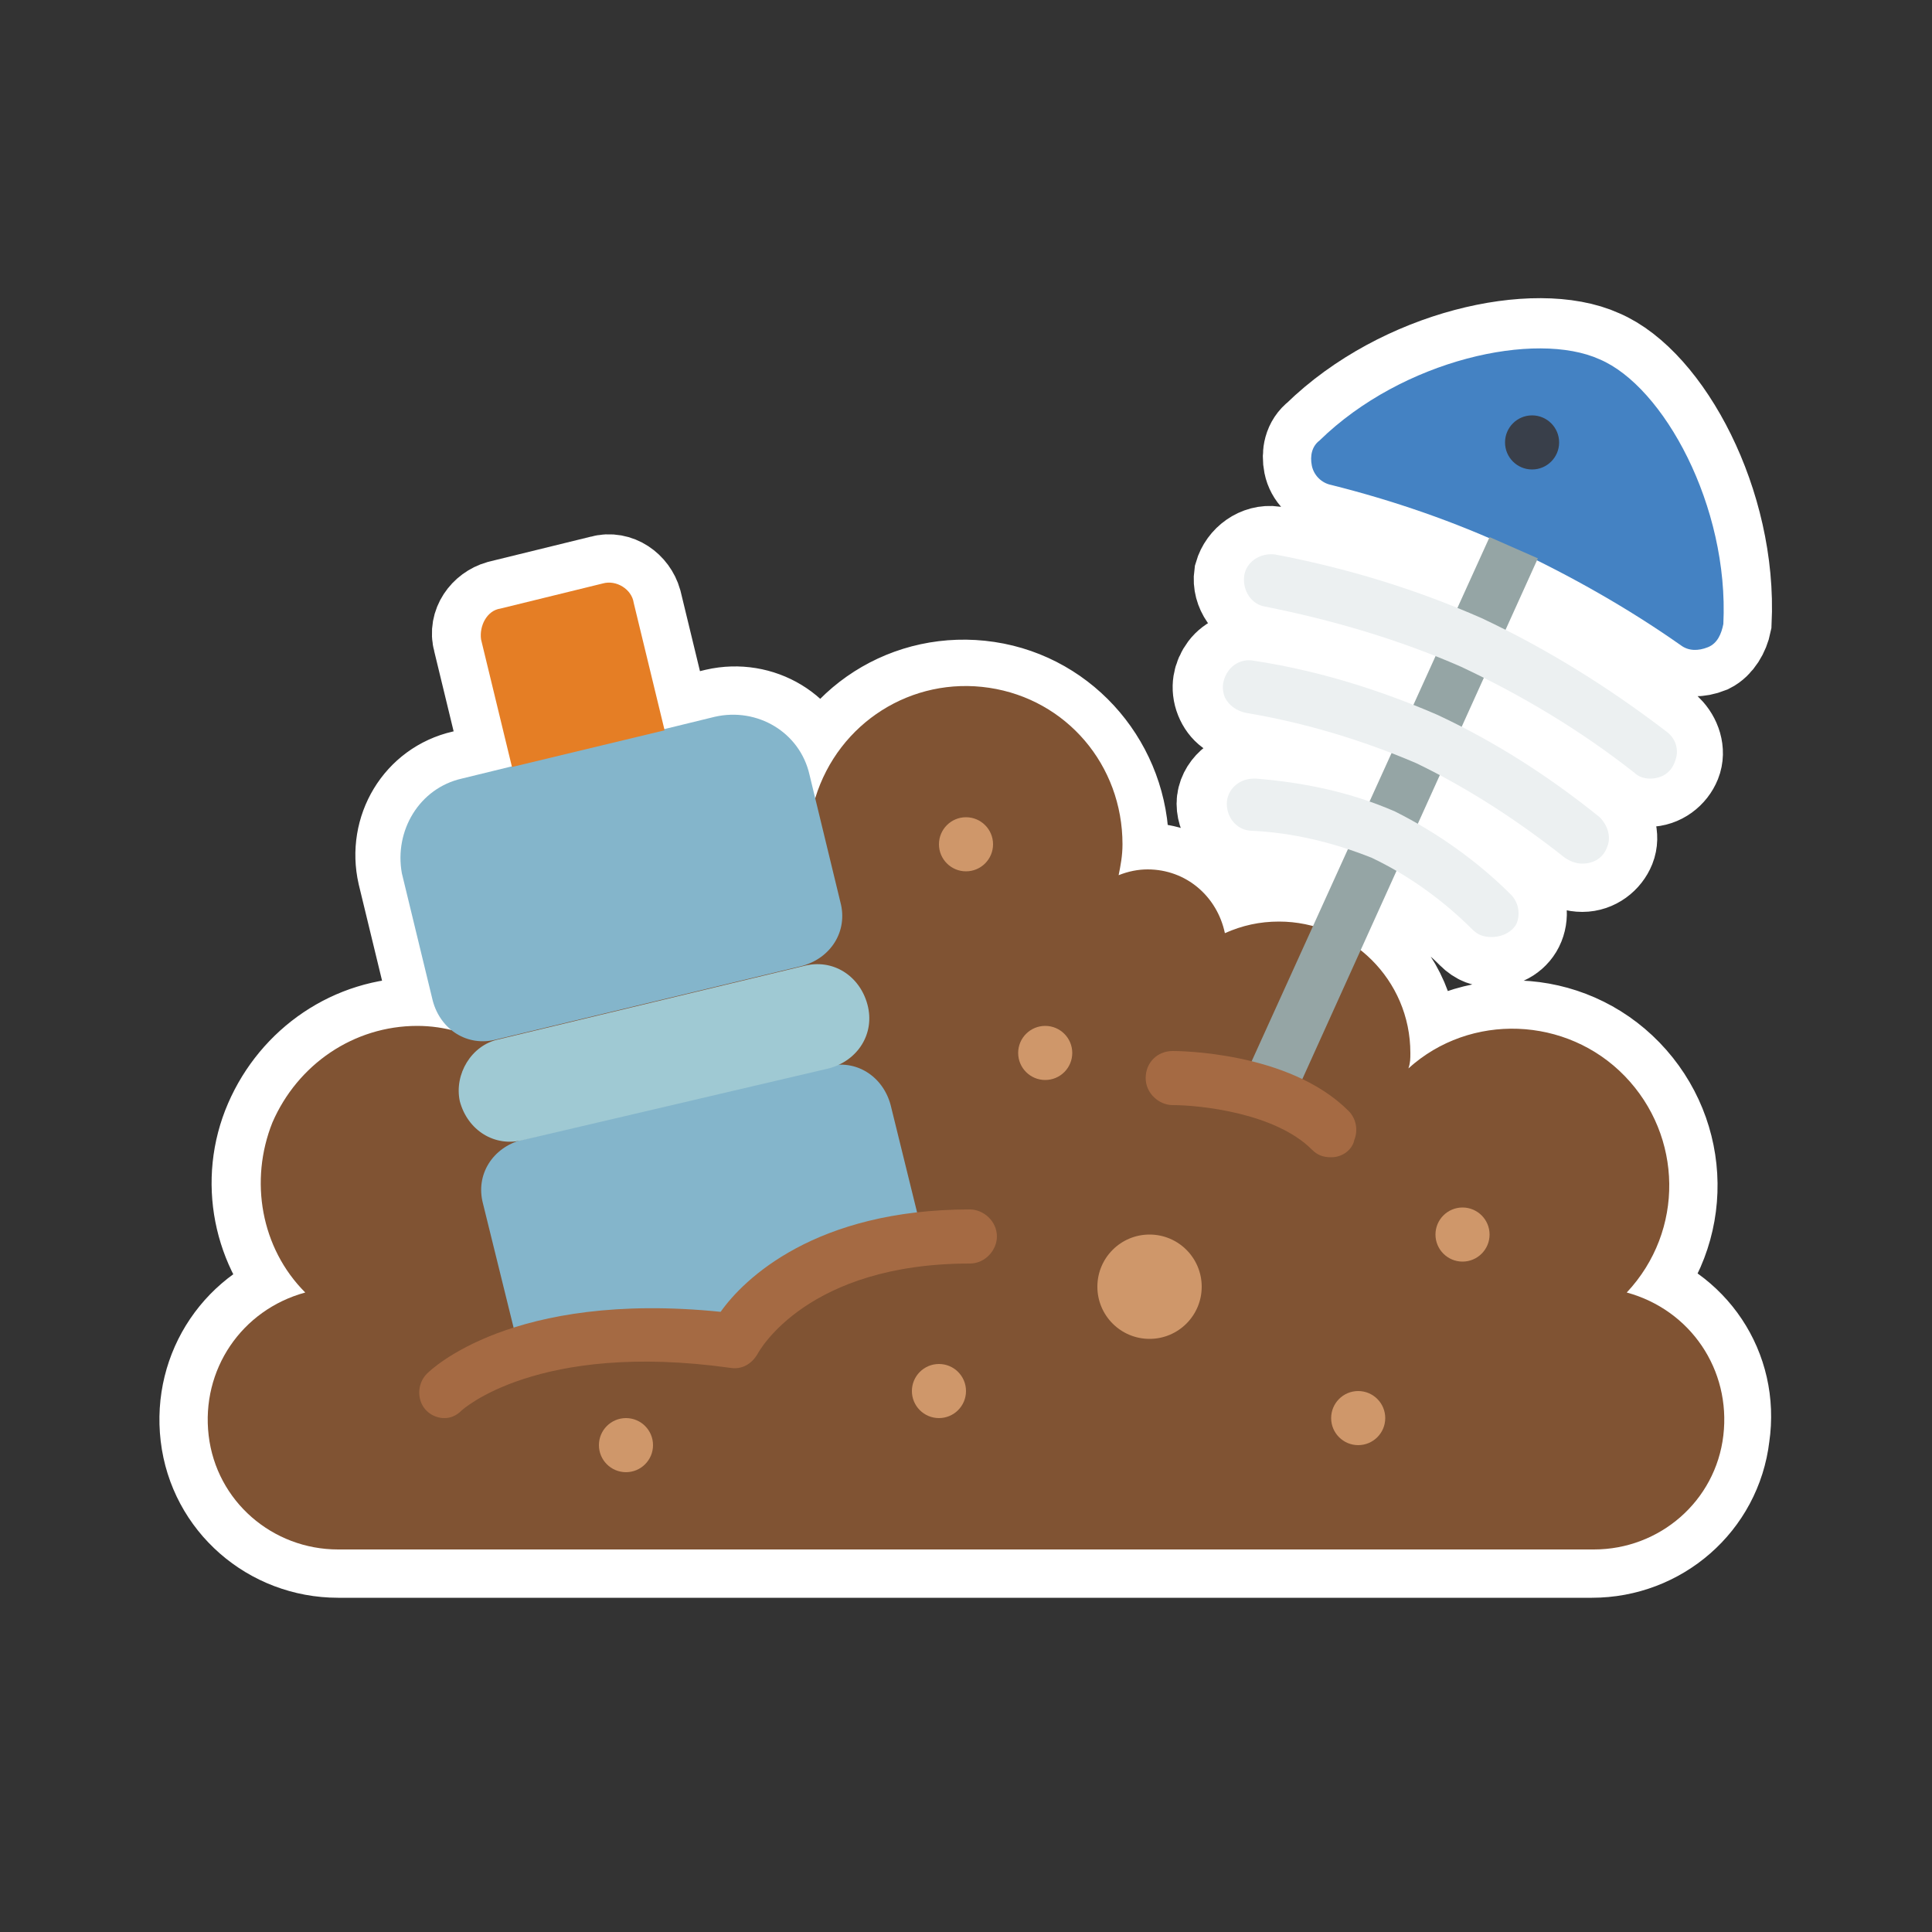 <?xml version="1.0" encoding="utf-8"?>
<!-- Generator: Adobe Illustrator 23.0.3, SVG Export Plug-In . SVG Version: 6.00 Build 0)  -->
<svg version="1.1" id="Flat" xmlns="http://www.w3.org/2000/svg" xmlns:xlink="http://www.w3.org/1999/xlink" x="0px" y="0px"
	 viewBox="0 0 100 100" style="enable-background:new 0 0 100 100;" xml:space="preserve">
<rect x="0" y="0" width="100" height="100" fill="#333333" stroke="none"/>
<style type="text/css">
	.st0{stroke:#FFFFFF;stroke-width:5;stroke-miterlimit:10;}
	.st1{fill:#7EC140;}
	.st2{fill:#12BB40;}
	.st3{fill:#FFC20F;}
	.st4{fill:#E79A18;}
	.st5{fill:#FEC10E;}
	.st6{fill:#3EA7FF;}
	.st7{fill:#2B7CD4;}
	.st8{fill:#50ABE9;}
	.st9{fill:#195C85;}
	.st10{fill:#7F8C8D;}
	.st11{fill:#805333;}
	.st12{fill:#603E26;}
	.st13{fill:#95A5A5;}
	.st14{fill:#BDC3C7;}
	.st15{fill:#A56A43;}
	.st16{stroke:#FFFFFF;stroke-width:6;stroke-miterlimit:10;}
	.st17{fill:#607D8B;}
	.st18{fill:#37474F;}
	.st19{fill:#A4C400;}
	.st20{fill:#90AC00;}
	.st21{fill:#4A696F;}
	.st22{fill:#384949;}
	.st23{fill:#FFE470;}
	.st24{fill:#FDBF00;}
	.st25{fill:#FF9F00;}
	.st26{fill:#00838F;}
	.st27{fill:#00BCD4;}
	.st28{fill:#0377BC;}
	.st29{fill:#02A9F4;}
	.st30{fill:#3F51B5;}
	.st31{fill:#008A00;}
	.st32{fill:#007900;}
	.st33{fill:#F0C419;}
	.st34{fill:#F29C1F;}
	.st35{fill:#FFFFFF;}
	.st36{fill:#2C2F38;}
	.st37{fill:#E0CEA9;}
	.st38{fill:#BFA977;}
	.st39{fill:#FF5555;}
	.st40{fill:#E24040;}
	.st41{fill:#84B5CB;}
	.st42{fill:#9FC9D3;}
	.st43{fill:#E57E25;}
	.st44{fill:#CF976A;}
	.st45{fill:#4482C3;}
	.st46{fill:#ECF0F1;}
	.st47{fill:#393F4A;}
</style>
<g>
	<g>
		<path class="st0" d="M84.2,66.9c3-3.2,2.9-8.1-0.1-11.2c-3-3.1-7.9-3.3-11.2-0.4c0-0.3,0.1-0.5,0.1-0.8c0-2.2-1-4.1-2.6-5.3
			l1.9-4.1c1.4,0.9,2.8,1.9,4,3.1c0.3,0.3,0.6,0.4,1,0.4l0,0c0.5,0,1-0.3,1.2-0.8c0.2-0.5,0.1-1.1-0.3-1.5c-1.4-1.4-3-2.7-4.8-3.7
			l1.1-2.5c2.3,1.2,4.5,2.6,6.5,4.3c0.2,0.2,0.6,0.3,0.9,0.3l0,0c0.6,0,1.1-0.4,1.3-0.9c0.2-0.5,0-1.1-0.4-1.5
			c-2.2-1.8-4.6-3.4-7.2-4.7l1.1-2.5c2.7,1.4,5.4,3,7.8,4.9c0.2,0.2,0.5,0.3,0.8,0.3h0c0.6,0,1.1-0.4,1.3-0.9c0.2-0.5,0-1.1-0.4-1.5
			c-2.6-2-5.4-3.8-8.4-5.3l1.7-3.7c2.6,1.3,5.1,2.7,7.5,4.4c0.4,0.3,0.9,0.3,1.4,0.1c0.4-0.2,0.7-0.7,0.8-1.2
			c0.3-6.1-3.1-12.3-6.4-13.7c-3.3-1.5-10.2,0-14.5,4.2c-0.4,0.3-0.5,0.8-0.4,1.3c0.1,0.5,0.5,0.9,1,1c2.8,0.7,5.6,1.7,8.2,2.8
			l-1.7,3.7c-3.1-1.2-6.2-2.2-9.5-2.8c-0.7-0.1-1.4,0.4-1.6,1.1c-0.1,0.7,0.4,1.4,1.1,1.6c3,0.6,6,1.5,8.8,2.6l-1.1,2.5
			c-2.7-1-5.5-1.8-8.3-2.3c-0.5-0.1-1,0.1-1.3,0.5c-0.3,0.4-0.4,0.9-0.2,1.4c0.2,0.5,0.6,0.8,1.1,0.8c2.6,0.4,5.1,1.1,7.6,2.1
			l-1.1,2.5c-1.9-0.7-3.9-1.1-6-1.2h-0.1c-0.7,0-1.4,0.6-1.4,1.3c0,0.7,0.6,1.4,1.3,1.4c1.7,0.1,3.4,0.4,5,1l-1.8,4
			c-0.6-0.2-1.2-0.2-1.8-0.2c-1,0-1.9,0.2-2.8,0.6c-0.4-1.9-2-3.3-4-3.3c-0.5,0-1,0.1-1.5,0.3c0.1-0.5,0.2-1.1,0.2-1.6
			c0-4-2.9-7.5-6.9-8.1c-4-0.6-7.8,1.8-8.9,5.7L42,40.1c-0.5-2.2-2.7-3.5-4.9-3l-13.1,3.2c-2.2,0.5-3.5,2.7-3,4.9l1.6,6.6
			c0.2,0.7,0.6,1.2,1.1,1.6l0,0h0c-0.7-0.2-1.4-0.3-2.1-0.3c-3.3,0-6.2,2-7.5,5c-1.3,3-0.6,6.5,1.7,8.8c-3.3,0.9-5.4,4-5,7.4
			c0.4,3.4,3.3,5.9,6.7,5.9h64.9c3.4,0,6.3-2.5,6.7-5.9C89.6,70.9,87.5,67.8,84.2,66.9z"/>
		<path class="st0" d="M26.5,39.7l7.9-1.9l-1.6-6.6c-0.2-0.7-0.9-1.2-1.6-1l-5.3,1.3c-0.7,0.2-1.2,0.9-1,1.6L26.5,39.7z"/>
	</g>
	<g id="Page-1_2_">
		<g transform="translate(-1)">
			<path class="st11" d="M43.2,41.3L43.2,41.3c1.2-3.9,5-6.3,9-5.7c4,0.6,6.9,4,6.9,8.1c0,0.6-0.1,1.1-0.2,1.6
				c0.5-0.2,1-0.3,1.5-0.3c2,0,3.6,1.4,4,3.3c0.9-0.4,1.8-0.6,2.8-0.6c3.7,0,6.8,3,6.8,6.8c0,0.3,0,0.5-0.1,0.8
				c3.2-2.9,8.2-2.7,11.2,0.4c3,3.1,3.1,8,0.1,11.2c3.3,0.9,5.4,4,5,7.4s-3.3,5.9-6.7,5.9H18.5c-3.4,0-6.3-2.5-6.7-5.9
				s1.7-6.5,5-7.4c-2.3-2.3-2.9-5.8-1.7-8.8c1.3-3,4.2-5,7.5-5c0.7,0,1.4,0.1,2.1,0.3h0L43.2,41.3z"/>
			<path class="st41" d="M24.9,40.3l13.1-3.2c2.2-0.5,4.4,0.8,4.9,3l1.6,6.6c0.4,1.5-0.5,2.9-2,3.3l-15.8,3.8
				c-1.5,0.4-2.9-0.5-3.3-2l-1.6-6.6C21.4,43,22.7,40.8,24.9,40.3L24.9,40.3z"/>
			<path class="st41" d="M27.9,70l-1.9-7.7c-0.4-1.5,0.5-2.9,2-3.3l15.8-3.8c1.5-0.4,2.9,0.5,3.3,2l1.7,6.9l-11.3,5.3L27.9,70z"/>
			<path id="Rectangle-path_1_" class="st42" d="M26.8,53.8l15.8-3.8c1.5-0.4,2.9,0.5,3.3,2l0,0c0.4,1.5-0.5,2.9-2,3.3L28.1,59
				c-1.5,0.4-2.9-0.5-3.3-2l0,0C24.5,55.6,25.4,54.1,26.8,53.8z"/>
			<path class="st43" d="M26.9,31.5l5.3-1.3c0.7-0.2,1.5,0.3,1.6,1l1.6,6.6l-7.9,1.9l-1.6-6.6C25.8,32.4,26.2,31.6,26.9,31.5z"/>
			<path class="st15" d="M24,73.4c-0.5,0-1-0.3-1.2-0.8c-0.2-0.5-0.1-1.1,0.3-1.5c0.2-0.2,4.4-4.3,15.2-3.2
				c1.2-1.7,4.9-5.3,12.9-5.3c0.7,0,1.4,0.6,1.4,1.4c0,0.7-0.6,1.4-1.4,1.4c-8.4,0-10.9,4.5-11,4.7c-0.3,0.5-0.8,0.8-1.4,0.7
				C28.8,69.4,24.9,73,24.9,73C24.6,73.3,24.3,73.4,24,73.4z"/>
			<g>
				<circle id="Oval" class="st44" cx="49.6" cy="72" r="1.4"/>
				<circle class="st44" cx="33.4" cy="74.8" r="1.4"/>
				<circle class="st44" cx="51" cy="43.7" r="1.4"/>
				<circle class="st44" cx="55.1" cy="54.5" r="1.4"/>
				<circle class="st44" cx="71.3" cy="73.4" r="1.4"/>
				<circle class="st44" cx="76.7" cy="63.9" r="1.4"/>
			</g>
			<path class="st45" d="M79.3,28.4c3,1.4,6,3.1,8.7,5c0.4,0.3,0.9,0.3,1.4,0.1s0.7-0.7,0.8-1.2c0.3-6.1-3.1-12.3-6.4-13.7
				c-3.3-1.5-10.2,0-14.5,4.2c-0.4,0.3-0.5,0.8-0.4,1.3c0.1,0.5,0.5,0.9,1,1C73.1,25.9,76.3,27,79.3,28.4L79.3,28.4z"/>
			<path class="st13" d="M65.3,56l12.8-28.2l2.5,1.1L67.8,57.2L65.3,56z"/>
			<path class="st46" d="M86.4,40.3c-0.3,0-0.6-0.1-0.8-0.3c-2.8-2.2-5.8-4-9-5.5c-3.2-1.4-6.6-2.4-10.1-3.1
				c-0.7-0.1-1.2-0.8-1.1-1.6c0.1-0.7,0.8-1.2,1.6-1.1c3.7,0.7,7.3,1.8,10.7,3.3c3.4,1.6,6.6,3.6,9.6,5.9c0.5,0.4,0.6,1,0.4,1.5
				C87.5,40,87,40.3,86.4,40.3L86.4,40.3z"/>
			<path class="st46" d="M82.9,44.7c-0.3,0-0.6-0.1-0.9-0.3c-2.4-1.9-5-3.6-7.7-4.9c-2.8-1.2-5.8-2.1-8.8-2.6
				c-0.5-0.1-0.9-0.4-1.1-0.8c-0.2-0.5-0.1-1,0.2-1.4c0.3-0.4,0.8-0.6,1.3-0.5c3.3,0.5,6.5,1.5,9.5,2.8c3,1.4,5.8,3.2,8.4,5.3
				c0.4,0.4,0.6,1,0.4,1.5C84,44.4,83.5,44.7,82.9,44.7L82.9,44.7z"/>
			<path class="st46" d="M78.2,48.5c-0.4,0-0.7-0.1-1-0.4c-1.5-1.5-3.3-2.8-5.2-3.7c-2-0.8-4.1-1.3-6.2-1.4c-0.7,0-1.3-0.6-1.3-1.4
				c0-0.7,0.6-1.3,1.4-1.3H66c2.5,0.2,4.9,0.7,7.2,1.7c2.2,1.1,4.3,2.6,6,4.3c0.4,0.4,0.5,1,0.3,1.5C79.3,48.2,78.8,48.5,78.2,48.5
				L78.2,48.5z"/>
			<circle class="st47" cx="80.3" cy="22.9" r="1.4"/>
			<path class="st15" d="M69.9,59.9c-0.4,0-0.7-0.1-1-0.4c-1.9-1.9-5.8-2.3-7.2-2.3c-0.7,0-1.4-0.6-1.4-1.4s0.6-1.4,1.4-1.4
				c0.2,0,6,0,9.1,3.1c0.4,0.4,0.5,1,0.3,1.5C71,59.5,70.5,59.9,69.9,59.9L69.9,59.9z"/>
			<circle class="st44" cx="60.5" cy="66.6" r="2.7"/>
		</g>
	</g>
</g>
</svg>
